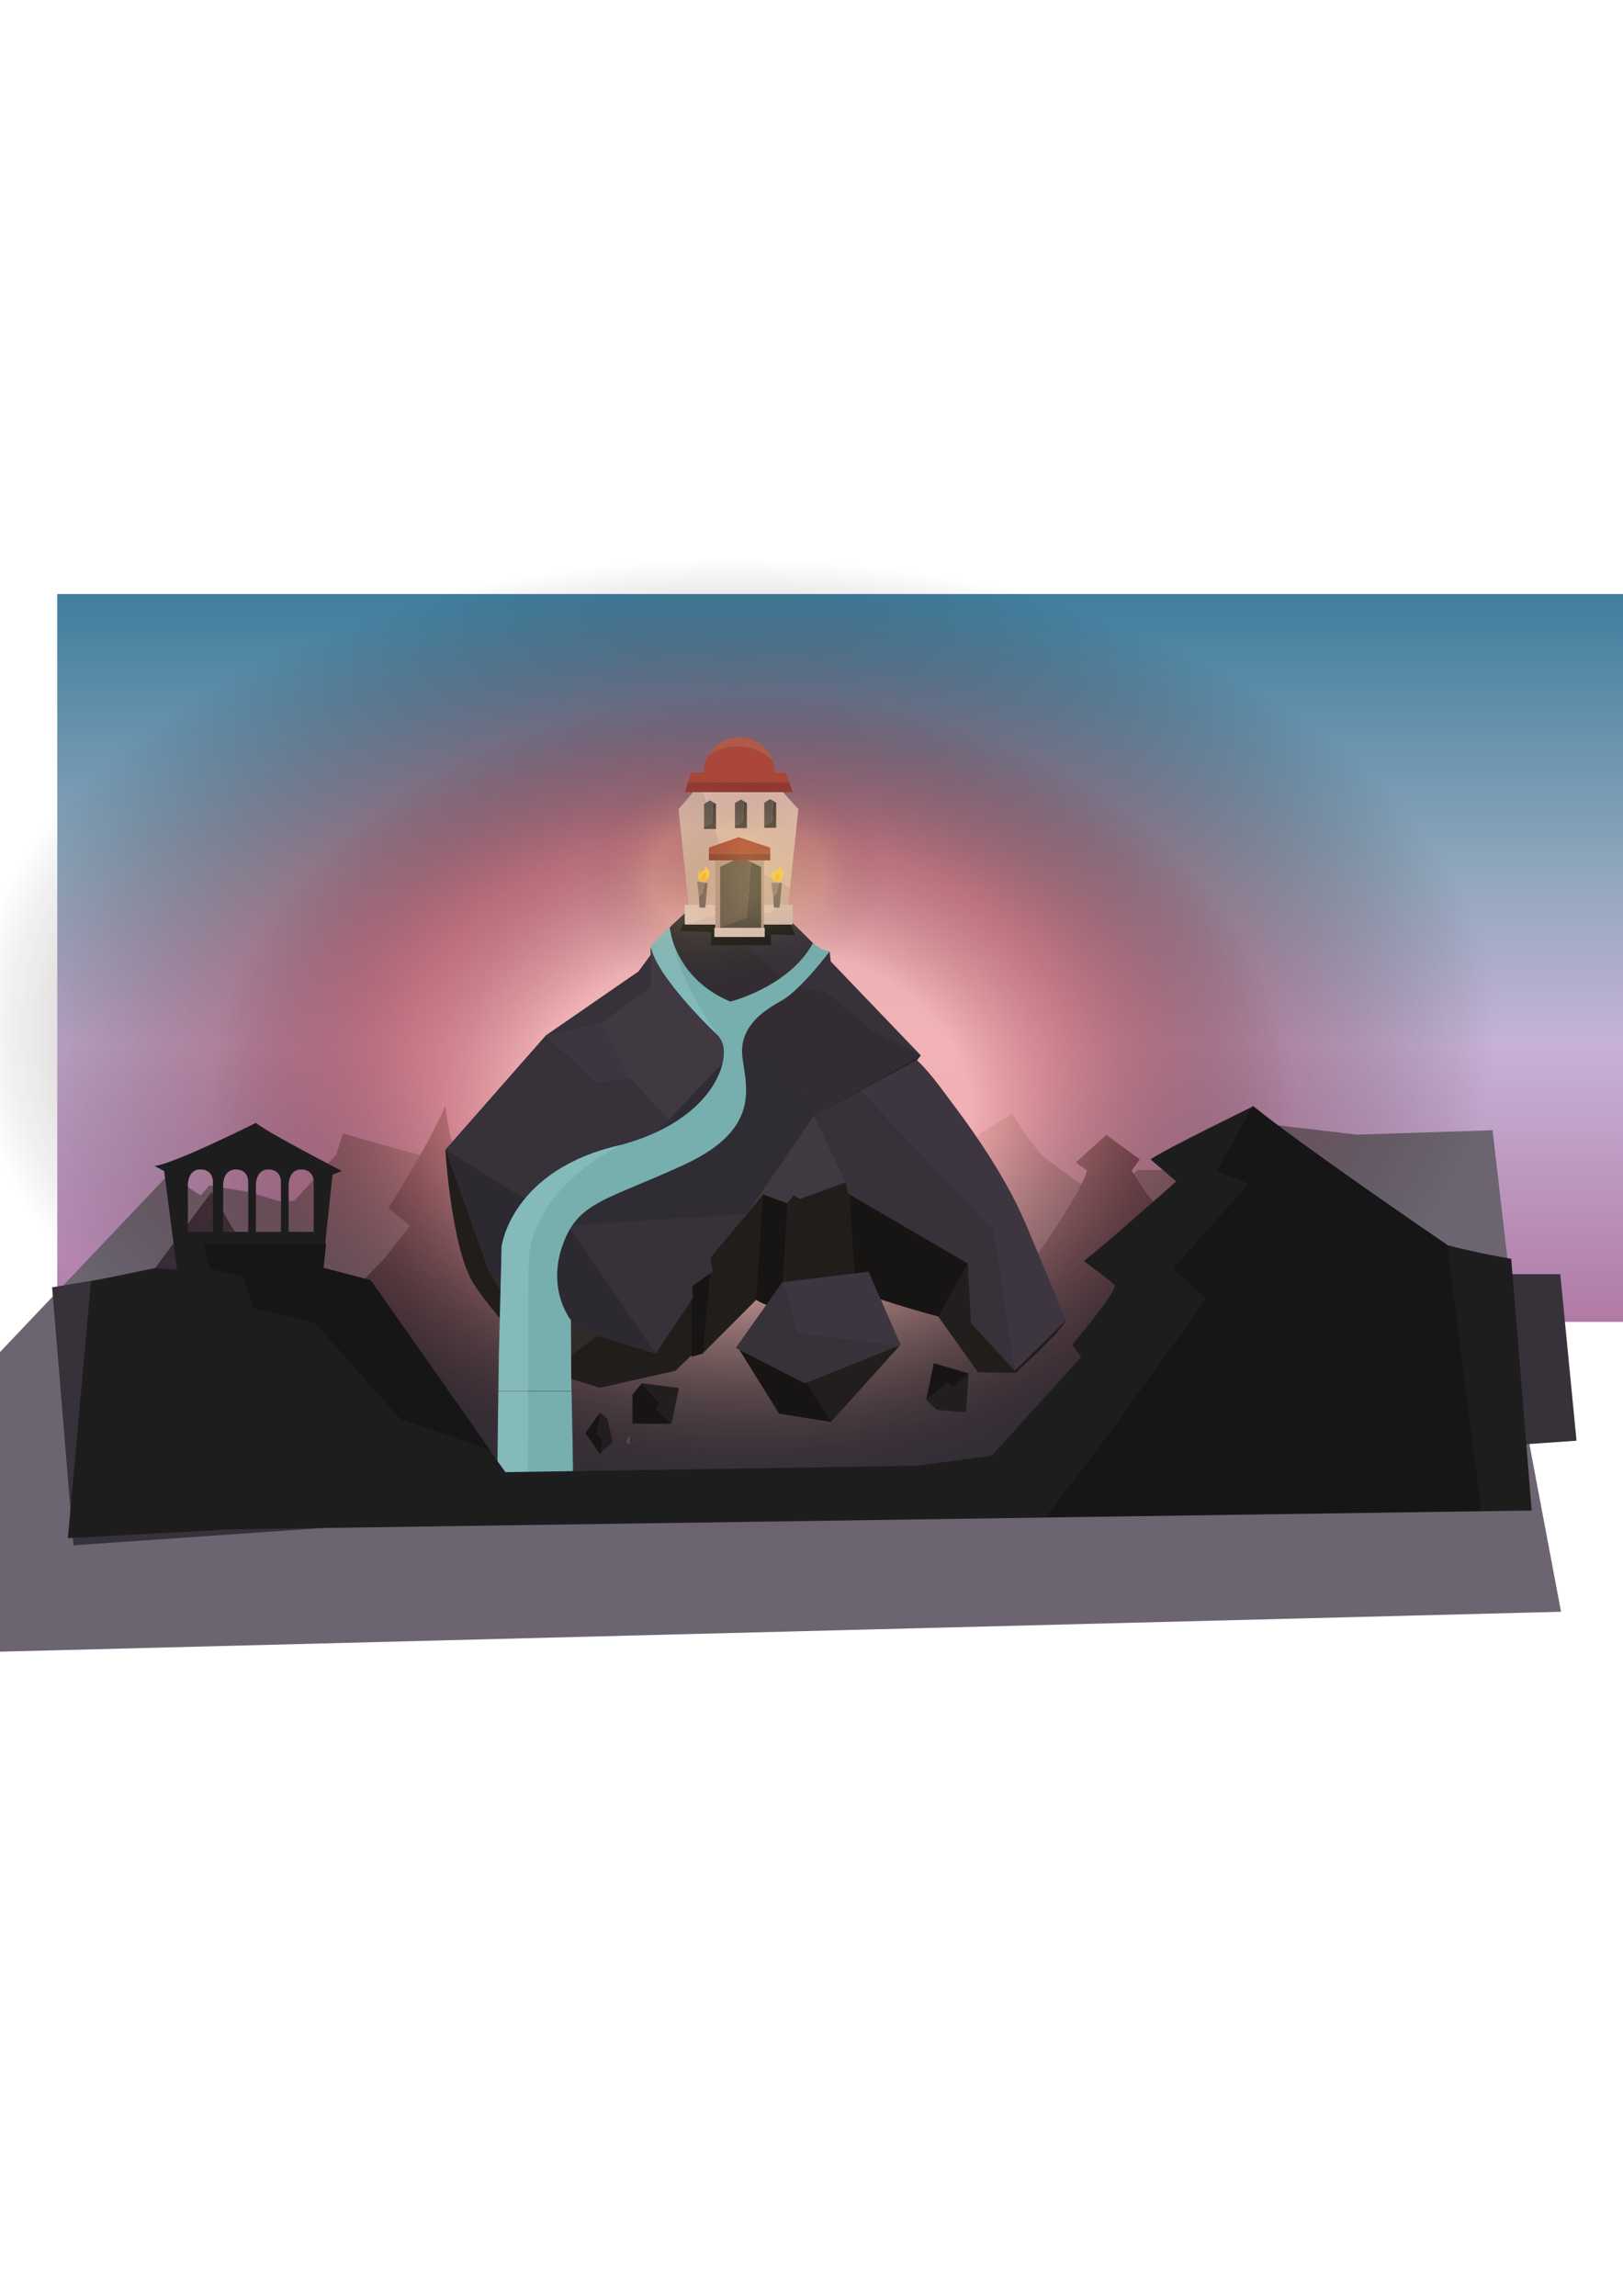 <?xml version="1.0" encoding="utf-8"?>
<!-- Generator: Adobe Illustrator 16.0.0, SVG Export Plug-In . SVG Version: 6.00 Build 0)  -->
<!DOCTYPE svg PUBLIC "-//W3C//DTD SVG 1.1//EN" "http://www.w3.org/Graphics/SVG/1.1/DTD/svg11.dtd">
<svg version="1.1" xmlns="http://www.w3.org/2000/svg" xmlns:xlink="http://www.w3.org/1999/xlink" x="0px" y="0px"
	 width="595.28px" height="841.89px" viewBox="0 0 595.28 841.89" enable-background="new 0 0 595.28 841.89" xml:space="preserve">
<g id="Layer_3">
</g>
<g id="Layer_7">
	<linearGradient id="SVGID_1_" gradientUnits="userSpaceOnUse" x1="315.911" y1="484.738" x2="315.911" y2="217.841">
		<stop  offset="0" style="stop-color:#B17AA5"/>
		<stop  offset="0.381" style="stop-color:#C7B2D6"/>
		<stop  offset="0.612" style="stop-color:#91A7BC"/>
		<stop  offset="1" style="stop-color:#407E9E"/>
	</linearGradient>
	<rect x="20.999" y="217.841" fill="url(#SVGID_1_)" width="589.824" height="266.897"/>
</g>
<g id="Layer_6">
	<polyline fill="#6C6571" points="-21.588,518.554 61.843,430.668 73.588,438.363 76.828,434.718 91.041,437.087 103,440.665 
		108,440.332 123.345,423.332 125.833,415.683 142.844,420.543 182.245,431.131 203.667,432.998 324.691,429.048 339.676,430.668 
		348.182,430.263 359.521,415.683 371.267,408.393 376.127,416.088 382.606,424.188 394.757,433.098 405.287,438.769 
		412.172,435.123 417.032,429.048 427.562,429.048 429.183,424.593 433.232,422.973 444.572,421.758 453.077,410.823 
		497.629,416.088 547.444,414.468 560.404,526.654 572.554,591.05 -13.488,606.035 	"/>
</g>
<g id="Layer_8">
	<path fill="#37313A" d="M104.043,465.373l19.302,14.629l17.989-18.9l9-11.643l-7.923-6.436c0,0,13.923-21.407,20.934-37.489
		c0,0,2.553,26.906,13.323,31.269c0,0-5.947,3.24-5.574,5.103c0.372,1.863,17.507,16.019,21.977,16.391l-4.097-5.96l7.45-6.705
		l-3.353-1.117l16.763-11.92l9.312,13.037l-2.98,1.118c0,0,14.155,17.879,28.682,18.624c14.528,0.745,106.163,1.863,106.163,1.863
		l27.938-4.843c0,0,17.88-25.34,19.741-33.157l-4.097-2.976l11.176-10.058l12.292,8.94l-2.98,4.093c0,0,12.292,20.492,19.743,23.1
		c7.45,2.607,35.76,7.822,35.76,7.822l31.663,7.078h70.029l5.96,61.089L26.936,566.694l-7.823-94.614l37.25-6.334l21.233-28.683
		l8.195,14.155L104.043,465.373z"/>
</g>
<g id="Layer_10">
	
		<radialGradient id="SVGID_2_" cx="246.889" cy="399.457" r="135.955" gradientTransform="matrix(2.191 0 0 1.353 -272.008 -162.871)" gradientUnits="userSpaceOnUse">
		<stop  offset="0.388" style="stop-color:#EF4358;stop-opacity:0.9"/>
		<stop  offset="0.94" style="stop-color:#000000;stop-opacity:0"/>
	</radialGradient>
	<ellipse opacity="0.7" fill="url(#SVGID_2_)" cx="268.999" cy="377.513" rx="297.917" ry="183.921"/>
	
		<radialGradient id="SVGID_3_" cx="237.983" cy="415.376" r="105.417" gradientTransform="matrix(1.891 0 0 1.461 -174.425 -198.555)" gradientUnits="userSpaceOnUse">
		<stop  offset="0.403" style="stop-color:#FFEEDE;stop-opacity:0.9"/>
		<stop  offset="1" style="stop-color:#000000;stop-opacity:0"/>
	</radialGradient>
	<ellipse opacity="0.6" fill="url(#SVGID_3_)" cx="275.483" cy="408.392" rx="199.294" ry="154.034"/>
</g>
<g id="Layer_4">
	<g>
		<polygon fill="#171414" points="242.014,514.49 240.647,516.768 246.267,522.084 231.99,522.084 231.99,511.451 235.396,507.271 
					"/>
		<polygon fill="#211E1D" points="235.396,507.271 249,509.021 246.267,522.084 240.647,516.768 242.014,514.49 235.396,507.271 		
			"/>
		<polygon fill="#211E1D" points="220.043,517.955 218.63,524.689 220.043,533.143 224.751,528.738 222.625,520.082 		"/>
		<polygon fill="#171414" points="220.043,517.955 214.728,525.549 220.043,533.143 220.803,528.131 218.773,525.549 		"/>
		<polygon fill="#574C45" points="230.979,526.309 229.611,528.586 230.979,529.65 232.649,527.371 		"/>
		<polygon fill="#383331" points="230.979,526.309 230.979,529.65 232.649,527.371 		"/>
		<path fill="#211D1B" d="M390.952,484.189c-1.615,4.047-18.424,19.234-18.424,19.234l-13.773-0.201l-14.58-20.453l-30.375-9.514
			l-23.086-0.814l-4.045,2.43v2.637c-2.431,2.83-9.319-0.846-9.319-0.846l-19.641,19.678l-4.052,0.607l-5.869,5.668l-27.745,6.275
			l-18.632-5.668c0,0-19.481-19.744-27.539-32.197c-8.294-12.818-10.528-49.239-10.528-49.409l179.008,5.467L390.952,484.189z"/>
		<path fill="#FBB040" d="M258.923,468.393"/>
		<polygon fill="#171414" points="257.708,496.34 260.542,466.367 253.658,466.367 253.657,497.555 		"/>
		<path fill="#171414" d="M277.349,476.662l2.634-39.859l9.112,1.416l-2.426,39.289
			C286.668,477.508,284.841,481.289,277.349,476.662z"/>
		<polygon fill="#211E1D" points="289.095,438.219 291.323,434.574 293.349,439.637 286.668,477.508 		"/>
		<polygon fill="#211E1D" points="344.175,482.77 354.909,463.33 356.124,485.199 358.755,503.223 		"/>
		<path fill="#171414" d="M313.8,473.256l-2.631-42.125l44.145,25.922l-0.404,6.277l-10.734,19.439
			C344.175,482.77,328.378,478.725,313.8,473.256z"/>
		<polygon fill="#211E1D" points="240.495,496.338 220.043,508.891 247.788,502.615 		"/>
		<polygon fill="#211E1D" points="330.308,493.096 304.792,521.447 295.071,507.271 		"/>
		<polygon fill="#171414" points="270.771,494.314 285.755,518.41 304.792,521.447 294.362,504.539 270.771,493.096 		"/>
		<polygon fill="#37313A" points="286.969,470.172 318.562,466.367 330.308,493.096 295.071,507.271 269.86,494.314 		"/>
		<polygon fill="#3D3640" points="287.131,470.249 292.78,488.886 330.308,493.636 318.605,466.367 		"/>
		<polygon fill="#302B28" points="179.34,466.367 201.411,503.223 219.031,489.857 179.34,466.367 		"/>
		<path fill="#37313A" d="M390.952,484.189l-18.832,18.426l-15.996-17.416l-1.215-21.871l-43.309-25.26l-0.432-0.256l-1.014-4.252
			l-16.805,6.074l-2.229-1.414l-2.133,1.811l-0.498,0.418l-8.583-2.453l-5.99,7.145v0.006l-13.371,15.959v5.26l-6.684,5.268
			l-0.206,4.66l-13.159,20.047l-21.469-6.482l-11.263-8.305l-14.064-10.369l-2.412-1.779l-7.284-12.455l-20.661-35.333
			l36.852-41.918l6.925-4.781l27.095-18.711l4.459-6.075v-2.43h2.224l4.775-7.254l0.006-0.006l0.687-1.044l10.127-9.313l14.58,0.808
			l15.595-2.43l3.34,9.319l4.959,4.86l3.189,3.189l0.012,0.006l3.688,3.688l2.43-0.607l0.4,3.645l33.012,34.427l-1.42,1.823
			c0.418,0.376,0.855,0.79,1.299,1.233l0.006,0.006c0.049,0.042,0.092,0.091,0.135,0.134c0.012,0.012,0.035,0.037,0.061,0.067
			c2.879,2.903,6.215,7.108,9.672,11.938c0.018,0.024,0.035,0.049,0.061,0.072c3.998,5.577,8.17,11.98,12.053,18.214
			c8.723,13.99,15.971,27.082,16.391,27.835c0.006,0.012,0.012,0.025,0.018,0.037c11.312,27.076,14.873,35.576,14.975,35.836
			C390.952,484.189,390.952,484.189,390.952,484.189z"/>
		<polygon fill="#332D33" points="337.698,386.989 315.271,399.637 298.563,409.06 286.717,388.556 272.447,382.463 272.137,382.33 
			254.933,366.206 250.418,361.978 238.979,348.072 238.888,347.957 238.675,347.702 238.797,347.568 238.827,347.538 
			245.644,340.174 246.367,339.397 256.494,330.083 286.389,358.588 289.147,361.218 292.993,361.88 293.552,361.978 
			303.12,363.952 320.89,378.533 		"/>
		<polygon fill="#403942" points="298.563,409.06 310.157,433.562 293.349,439.637 291.122,438.219 288.69,441.258 279.904,437.998 
			260.542,461.102 		"/>
		<polygon fill="#37323A" points="163.345,421.617 196.654,447.029 208.349,449.459 273.916,445.145 260.542,461.102 
			261.354,466.367 253.861,471.633 254.156,476.016 240.495,496.338 219.031,489.857 191.288,469.404 		"/>
		<polygon fill="#2D2930" points="208.349,449.459 240.495,496.338 219.031,489.857 179.34,466.367 163.345,421.617 		"/>
		<polygon fill="#302C33" points="208.349,449.459 272.137,382.33 286.717,388.556 298.563,409.06 273.916,445.145 		"/>
		<polygon fill="#403942" points="272.137,382.33 265.053,389.79 245.267,410.609 231.13,395.391 222.947,396.387 218.628,396.91 
			200.196,379.699 208.731,377.767 220.803,375.04 238.675,361.978 238.675,347.702 238.876,347.908 238.955,347.993 
			253.116,362.64 		"/>
		<polygon fill="#3D3640" points="220.803,375.04 231.13,395.391 218.63,396.91 200.198,379.696 		"/>
		<path fill="#3D3640" d="M390.952,484.189l-18.832,18.426l-7.357-49.195l-0.334-2.242l-14.592-15.297l-8.414-8.826l-0.139-0.146
			l-25.729-26.973l-0.285-0.298l4.439-2.509l17.988-10.14l-1.42,1.823l1.299,1.233l0.006,0.006l0.115,0.109
			c0,0,0.006,0.006,0.02,0.024c0.012,0.012,0.035,0.037,0.061,0.067c0.582,0.674,4.459,5.182,9.672,11.938
			c0.018,0.024,0.035,0.049,0.061,0.072c3.814,4.951,8.346,11.111,12.824,17.861c5.867,8.844,11.652,18.706,15.619,28.188
			c0.006,0.012,0.012,0.025,0.018,0.037c11.312,27.076,14.873,35.576,14.975,35.836
			C390.952,484.189,390.952,484.189,390.952,484.189z"/>
		<polygon fill="#2A262B" points="337.698,386.989 336.278,388.812 315.556,399.935 298.563,409.06 315.271,399.637 319.71,397.128 
					"/>
		<path fill="#77AFAF" d="M301.448,348.157l-3.279-2.321l-0.012-0.006c-2.887,5.383-7.248,9.575-11.768,12.758
			c-8.942,6.312-18.505,8.706-18.505,8.706c-16.591-6.956-20.88-20.23-21.925-25.187c-0.03-0.146-0.055-0.286-0.079-0.414
			c0-0.012,0-0.018-0.006-0.024c-0.109-0.553-0.17-0.972-0.201-1.221c0-0.024-0.006-0.042-0.006-0.066
			c-0.019-0.134-0.024-0.207-0.024-0.207l-6.968,6.768c0.049,0.201,0.098,0.395,0.152,0.596c0.012,0.054,0.031,0.109,0.043,0.164
			c0.03,0.097,0.055,0.194,0.085,0.292c0.006,0.024,0.018,0.055,0.024,0.079c3.433,11.379,18.286,23.553,24.003,31.092l0.602,0.838
			c0.012,0.006,0.012,0.012,0.018,0.019c0.541,0.777,0.967,1.5,1.246,2.156c0.76,1.786,0.917,4.459,0.206,7.612
			c-1.598,7.035-7.526,16.451-20.776,23.614c-1.021,0.559-2.09,1.1-3.208,1.621c-3.863,1.823-8.274,3.457-13.28,4.818
			c-3.554,0.966-6.84,2.126-9.878,3.438c-10.851,4.689-18.529,11.27-23.802,17.369c-0.796,0.924-1.543,1.84-2.236,2.734
			c-5.564,7.197-7.721,13.158-7.861,13.547c-0.006,0.012-0.006,0.018-0.006,0.018l-0.322,11.986l-0.122,4.484l-0.261,9.969
			l-0.353,12.951L182.765,510c8.95,0,17.9,0,26.85,0l-0.099-4.311l-0.037-8.59v-0.76l-0.055-12.168c0,0-0.741-0.918-1.658-2.619
			c-2.248-4.154-5.528-13-1.543-24.604c0.844-2.453,1.792-4.543,2.897-6.367c0.25-0.424,0.517-0.832,0.784-1.227
			c6.379-9.295,17.569-11.451,40.971-22.223c1.92-0.881,3.682-1.773,5.297-2.68c1.622-0.904,3.099-1.816,4.447-2.733
			c17.424-11.932,12.722-25.017,11.67-34.227c-0.206-1.811-0.133-3.481,0.158-5.03c1.434-7.558,8.195-12.199,14.119-15.474
			c1.98-1.093,4.222-2.971,6.427-5.109c5.758-5.583,11.293-12.964,11.293-12.964L301.448,348.157z"/>
		<defs>
			<filter id="Adobe_OpacityMaskFilter" filterUnits="userSpaceOnUse" x="182.245" y="510" width="28.255" height="38.5">
				<feColorMatrix  type="matrix" values="1 0 0 0 0  0 1 0 0 0  0 0 1 0 0  0 0 0 1 0"/>
			</filter>
		</defs>
		<mask maskUnits="userSpaceOnUse" x="182.245" y="510" width="28.255" height="38.5" id="SVGID_4_">
			<g filter="url(#Adobe_OpacityMaskFilter)">
				<linearGradient id="SVGID_5_" gradientUnits="userSpaceOnUse" x1="196.42" y1="500.257" x2="196.42" y2="542.458">
					<stop  offset="0.337" style="stop-color:#FFFFFF"/>
					<stop  offset="1" style="stop-color:#000000"/>
				</linearGradient>
				<rect x="179.34" y="500.257" fill="url(#SVGID_5_)" width="34.16" height="42.201"/>
			</g>
		</mask>
		<g mask="url(#SVGID_4_)">
			<path fill="#77AFAF" d="M182.245,548.5c9.115,0,19.14,0,28.255,0l-0.886-38.5c-8.95,0-17.9,0-26.85,0L182.245,548.5z"/>
			<path fill="#85BABA" d="M182.245,548.5c3.746,0,7.675,0,11.421,0c0.02-10.229,0.022-24.495,0.035-38.5c-3.572,0-7.144,0-10.716,0
				L182.245,548.5z"/>
		</g>
		<path fill="#85BABA" d="M227.789,419.843c-40.248,8.959-43.784,37.106-43.784,37.106L182.985,510c3.572,0,7.144,0,10.716,0
			c0.019-21.348,0.06-42.087,0.219-46.988C194.832,435.082,227.789,419.843,227.789,419.843z"/>
		<path fill="#85BABA" d="M263.583,380.002c-0.681-0.638-21.816-20.619-24.695-32.046c-0.006-0.018-0.012-0.03-0.012-0.049
			c-0.018-0.072-0.037-0.14-0.049-0.206c-0.012-0.049-0.024-0.091-0.03-0.134c-0.048-0.212-0.091-0.419-0.122-0.626l6.968-6.768
			c0,0,0.006,0.073,0.024,0.207c0.006,0.018,0.006,0.036,0.012,0.06c0.03,0.25,0.097,0.656,0.194,1.228
			c0.006,0.006,0.006,0.012,0.006,0.024c0.024,0.128,0.049,0.268,0.079,0.414c0.638,3.359,2.455,10.856,7.156,20.534
			c0.56,1.16,1.161,2.345,1.817,3.566c2.156,4.052,4.805,8.414,8.049,12.958L263.583,380.002z"/>
		<polygon fill="#211E1D" points="347.415,507.295 349.581,508.834 355.313,503.639 354.216,517.875 343.614,517.057 
			339.708,513.338 		"/>
		<polygon fill="#171414" points="339.708,513.338 342.501,499.908 355.313,503.639 349.581,508.834 347.415,507.295 
			339.708,513.338 		"/>
	</g>
</g>
<g id="Layer_5">
	<path fill="#1E1D1E" d="M185.375,539.847l-38.789-53.958l-10.877-16.525l-17.369-4.537l1.104-10.391l2.511-23.623l3.446-1.422
		c0,0-26.834-13.772-31.537-17.618c0,0-30.365,15.188-37.193,15.796l3.538,1.847l4.703,36.226l-8.241-0.607l-23.303,4.859
		l-8.474,94.164l60.022-3.244l476.882-6.883l-7.527-92.341c0,0-47.078-7.357-59.791-21.3l2.826-4.623l-37.658-29.968
		c0,0-32.484,15.795-37.668,19.439l9.422,8.099c0,0-27.781,24.707-33.896,29.16c0,0,9.887,7.29,11.299,8.912
		s-15.535,21.87-15.535,21.87l3.291,4.453l-32.855,36.215l-27.723,3.667 M78.09,451.734h-9.18v-17.417c0,0,0-5.485,4.59-5.468
		c4.562,0.024,4.59,4.149,4.59,4.253V451.734z M91.041,451.734h-9.18v-17.417c0,0,0-5.485,4.59-5.468
		c4.569,0.019,4.59,4.174,4.59,4.253V451.734z M103.045,451.734h-9.18v-17.417c0,0,0-5.485,4.59-5.468
		c4.569,0.019,4.59,4.174,4.59,4.253V451.734z M115.049,451.734h-9.18v-17.417c0,0,0-5.485,4.59-5.468
		c4.569,0.024,4.59,4.174,4.59,4.253V451.734z"/>
	<path fill="#171617" d="M459.52,405.534l-13.371,24.11l11.881,4.319l-27.809,31.214l12.148,11.135l-38.338,53.229l-20.516,26.795
		l159.822-2.307l-12.574-97.566c0,0-50.869-34.655-70.4-50.258"/>
	<path fill="#1E1D1E" d="M123.345,462.596"/>
	<polyline fill="#171617" points="119.623,456.059 74.767,456.059 76.767,465.305 89.433,468.139 92.767,479.682 115.433,485.039 
		146.767,520.336 179.82,531.818 136.042,469.525 118.673,464.988 119.623,456.059 	"/>
</g>
<g id="edificios">
	<g>
		<rect x="260.811" y="338.061" fill="#191719" width="21.933" height="8.536"/>
		<polygon fill="#191719" points="291.67,342.975 249.477,341.386 251.272,337.244 289.468,337.244 		"/>
		<path fill="#AE5B4B" d="M283.42,279.06c-3.35-3.31-7.97-5.35-13.05-5.35c-3.94,0-7.6,1.23-10.61,3.34
			c2.21-4.01,6.48-6.72,11.38-6.72C276.82,270.33,281.66,273.98,283.42,279.06z"/>
		<path fill="#AB473A" d="M284.14,283.33c0,7.18-5.82,13-13,13c-7.18,0-13-5.82-13-13c0-2.28,0.59-4.42,1.62-6.28
			c3.01-2.11,6.67-3.34,10.61-3.34c5.08,0,9.7,2.04,13.05,5.35C283.89,280.4,284.14,281.83,284.14,283.33z"/>
		<polygon fill="#DDB7AC" points="292.83,296.76 289.73,325.66 264.83,313 257.61,290.5 287.2,290.5 		"/>
		<polygon fill="#CEABA3" points="289.73,325.66 288.4,338 253.24,338 248.85,296.76 254.19,290.5 257.61,290.5 264.83,313 		"/>
		<rect x="251.13" y="331.83" fill="#E1C3BC" width="39.54" height="7.17"/>
		<polygon fill="#D6B9B4" points="290.67,331.83 290.67,339 251.13,339 260.43,336.083 282.5,334.75 286.875,331.83 		"/>
		<rect x="262.334" y="314.25" fill="#B6958D" width="17.833" height="28.25"/>
		<polygon fill="#AB473A" points="289.48,286.92 252.28,286.92 253.33,283.33 288.19,283.33 		"/>
		<polygon fill="#933932" points="290.77,290.5 251.23,290.5 252.28,286.92 289.48,286.92 		"/>
		<g>
			<path fill="#615250" d="M261.525,294.175l-0.43,7.63c-1.24,0.56-2.16,0.99-2.85,1.3v-8.27l2.18-1.33L261.525,294.175z"/>
			<path fill="#4C4241" d="M262.615,294.835v9.17h-4.37v-0.9c0.69-0.31,1.61-0.74,2.85-1.3l0.43-7.63L262.615,294.835z"/>
		</g>
		<g>
			<path fill="#615250" d="M272.847,293.84l-0.43,7.63c-1.24,0.56-2.16,0.99-2.85,1.3v-8.27l2.18-1.33L272.847,293.84z"/>
			<path fill="#4C4241" d="M273.937,294.5v9.17h-4.37v-0.9c0.69-0.31,1.61-0.74,2.85-1.3l0.43-7.63L273.937,294.5z"/>
		</g>
		<g>
			<path fill="#615250" d="M283.596,293.725l-0.43,7.63c-1.24,0.56-2.16,0.99-2.85,1.3v-8.27l2.18-1.33L283.596,293.725z"/>
			<path fill="#4C4241" d="M284.686,294.385v9.17h-4.37v-0.9c0.69-0.31,1.61-0.74,2.85-1.3l0.43-7.63L284.686,294.385z"/>
		</g>
		<g>
			<path fill="#615250" d="M275.421,316.117l-1.48,20.346c-4.268,1.494-7.433,2.641-9.807,3.467v-22.053l7.501-3.547
				L275.421,316.117z"/>
			<path fill="#4C4241" d="M279.171,317.877v24.453h-15.037v-2.4c2.374-0.827,5.539-1.974,9.807-3.467l1.48-20.346L279.171,317.877z
				"/>
		</g>
		<polygon fill="#AB473A" points="282.5,310.83 282.5,313 260,313 260,310.83 270.9,307 		"/>
		<rect x="260" y="313" fill="#8A3831" width="22.5" height="2.5"/>
		<rect x="262.016" y="340.247" fill="#E1C3BC" width="18.47" height="3.348"/>
		<polygon fill="#967B77" points="258.54,323.75 257.61,327.58 256.35,328.83 255.667,323.25 		"/>
		<polygon fill="#776462" points="259.5,323.75 258.67,332.83 256.56,332.83 256.54,332.38 256.35,328.83 257.61,327.58 
			258.54,323.75 		"/>
		<polygon fill="#967B77" points="285.808,323.75 284.878,327.58 283.618,328.83 282.873,323.75 		"/>
		<polygon fill="#776462" points="286.768,323.75 285.938,332.83 283.828,332.83 283.808,332.38 283.618,328.83 284.878,327.58 
			285.808,323.75 		"/>
		<path fill="#FFCF43" d="M258.283,323.348c0,0,4.303-1.979,0.189-6.01c0,0,0.401,0.842,0.084,1.496s-1.519,0.379-1.582,2.172
			c0,0-0.253-0.907,0-2.236c0,0-2.341,2.911,0.337,4.535"/>
		<path fill="#FCB644" d="M257.945,323.274c0,0,1.266-1.086,1.245-1.782c0,0-0.875,0.749-1.05,0.686
			c-0.174-0.063,1.198-0.604,0.585-2.468c0,0-0.231,0.486-1.371,1.709c-0.863,0.926,0.527,1.202,0.189,1.856H257.945z"/>
		<path fill="#FFCF43" d="M285.336,323.348c0,0,4.303-1.979,0.189-6.01c0,0,0.4,0.842,0.084,1.496s-1.519,0.379-1.582,2.172
			c0,0-0.253-0.907,0-2.236c0,0-2.342,2.911,0.338,4.535"/>
		<path fill="#FCB644" d="M284.998,323.274c0,0,1.266-1.086,1.244-1.782c0,0-0.875,0.749-1.05,0.686
			c-0.174-0.063,1.198-0.604,0.585-2.468c0,0-0.23,0.486-1.37,1.709c-0.863,0.926,0.527,1.202,0.189,1.856H284.998z"/>
		<radialGradient id="SVGID_6_" cx="285.182" cy="320.343" r="38.75" gradientUnits="userSpaceOnUse">
			<stop  offset="0.053" style="stop-color:#FEE56A;stop-opacity:0.25"/>
			<stop  offset="0.431" style="stop-color:#FEE56A;stop-opacity:0.15"/>
			<stop  offset="1" style="stop-color:#000000;stop-opacity:0"/>
		</radialGradient>
		<circle opacity="0.7" fill="url(#SVGID_6_)" cx="285.182" cy="320.343" r="38.75"/>
		<radialGradient id="SVGID_7_" cx="257.609" cy="321.491" r="43.875" gradientUnits="userSpaceOnUse">
			<stop  offset="0.052" style="stop-color:#F8B929;stop-opacity:0.15"/>
			<stop  offset="0.43" style="stop-color:#FEE56A;stop-opacity:0.15"/>
			<stop  offset="1" style="stop-color:#000000;stop-opacity:0"/>
		</radialGradient>
		<radialGradient id="SVGID_8_" cx="257.609" cy="321.491" r="44.375" gradientUnits="userSpaceOnUse">
			<stop  offset="0.052" style="stop-color:#F8B929;stop-opacity:0.15"/>
			<stop  offset="0.43" style="stop-color:#FEE56A;stop-opacity:0.15"/>
			<stop  offset="1" style="stop-color:#000000;stop-opacity:0"/>
		</radialGradient>
		
			<circle opacity="0.7" fill="url(#SVGID_7_)" stroke="url(#SVGID_8_)" stroke-miterlimit="10" cx="257.61" cy="321.491" r="43.875"/>
	</g>
</g>
</svg>
